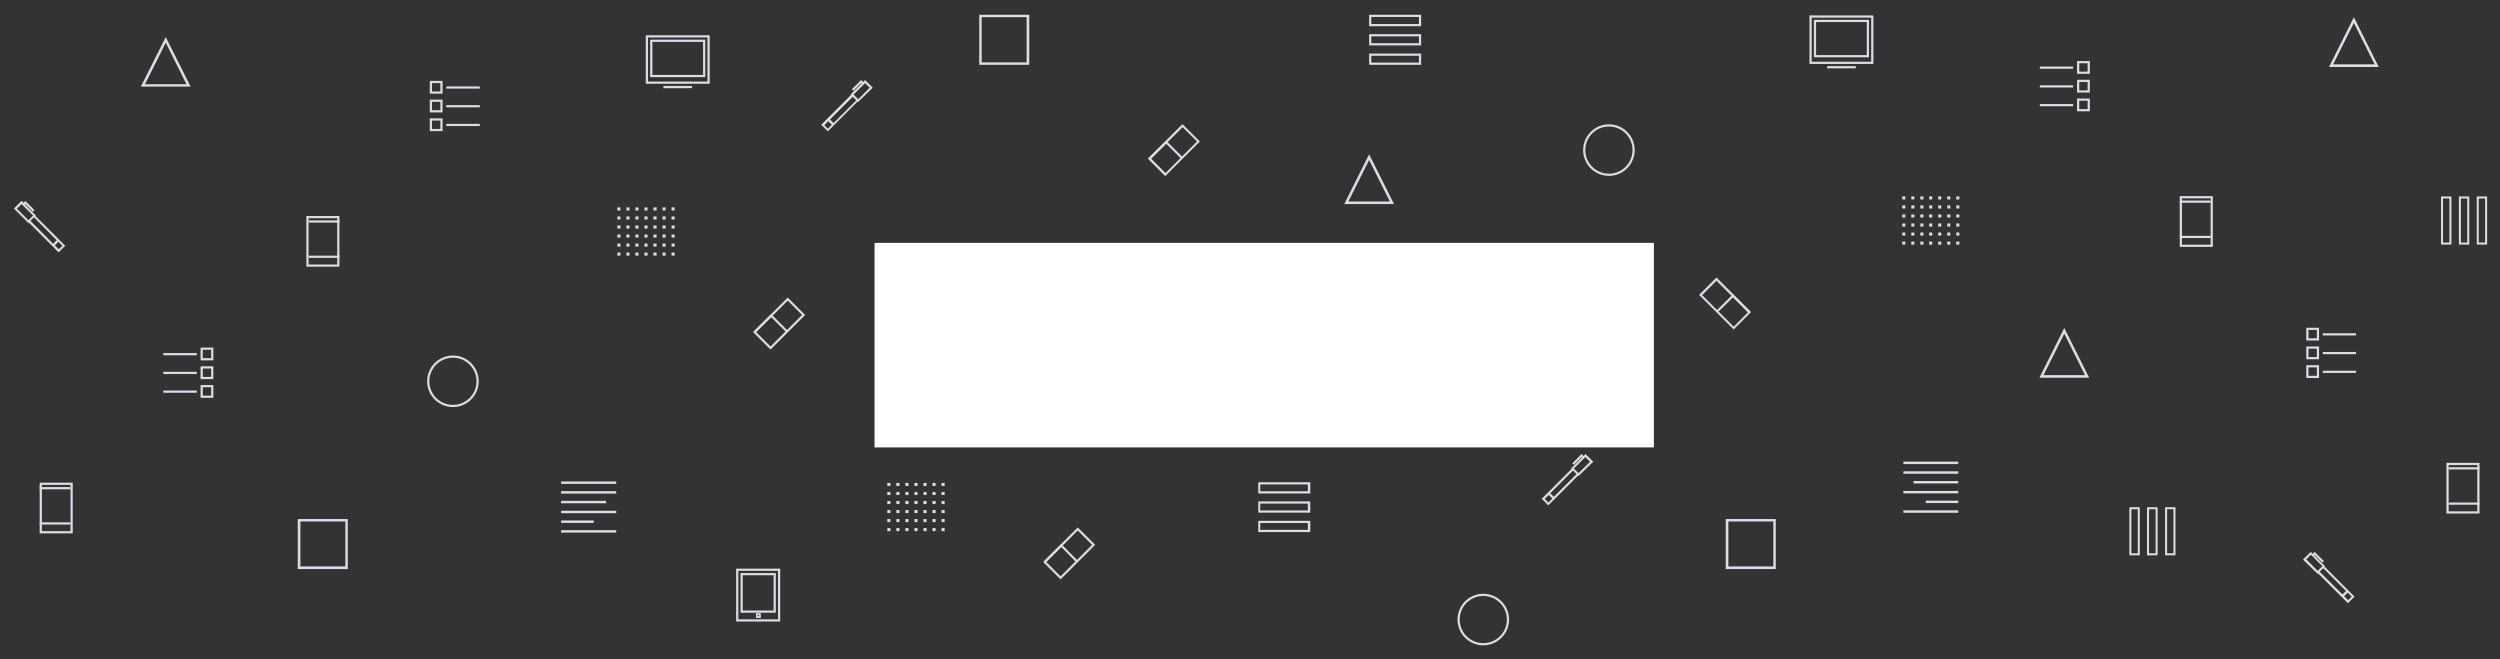 <?xml version="1.0" encoding="utf-8"?>
<!-- Generator: Adobe Illustrator 17.1.0, SVG Export Plug-In . SVG Version: 6.00 Build 0)  -->
<!DOCTYPE svg PUBLIC "-//W3C//DTD SVG 1.1//EN" "http://www.w3.org/Graphics/SVG/1.1/DTD/svg11.dtd">
<svg version="1.1" id="Calque_1" xmlns="http://www.w3.org/2000/svg" xmlns:xlink="http://www.w3.org/1999/xlink" x="0px" y="0px"
	 viewBox="0 0 1134.3 299" enable-background="new 0 0 1134.3 299" xml:space="preserve">
<rect x="0" y="0" width="1134.3" height="299" fill="#333333" stroke="none"/>
<g>
	<g id="calque_x5F_1-2_42_">
		
			<rect x="195.5" y="37.2" fill-rule="evenodd" clip-rule="evenodd" fill="none" stroke="#DADDE3" stroke-miterlimit="10" width="4.8" height="4.8"/>
		
			<line fill-rule="evenodd" clip-rule="evenodd" fill="none" stroke="#DADDE3" stroke-miterlimit="10" x1="202.5" y1="39.7" x2="217.7" y2="39.7"/>
		
			<rect x="195.5" y="45.7" fill-rule="evenodd" clip-rule="evenodd" fill="none" stroke="#DADDE3" stroke-miterlimit="10" width="4.8" height="4.8"/>
		
			<line fill-rule="evenodd" clip-rule="evenodd" fill="none" stroke="#DADDE3" stroke-miterlimit="10" x1="202.5" y1="48.2" x2="217.7" y2="48.2"/>
		
			<rect x="195.5" y="54.2" fill-rule="evenodd" clip-rule="evenodd" fill="none" stroke="#DADDE3" stroke-miterlimit="10" width="4.8" height="4.8"/>
		
			<line fill-rule="evenodd" clip-rule="evenodd" fill="none" stroke="#DADDE3" stroke-miterlimit="10" x1="202.5" y1="56.7" x2="217.7" y2="56.7"/>
	</g>
	<g id="calque_x5F_1-2_41_">
		<path fill="#DADDE3" d="M644.8,11.9h-23.6V6.7h23.6V11.9z M622.2,10.9h21.6V7.7h-21.6V10.9z"/>
		<path fill="#DADDE3" d="M644.8,20.6h-23.6v-5.1h23.6V20.6z M622.2,19.6h21.6v-3.1h-21.6V19.6z"/>
		<path fill="#DADDE3" d="M644.8,29.4h-23.6v-5.1h23.6V29.4z M622.2,28.4h21.6v-3.1h-21.6V28.4z"/>
	</g>
	<g id="calque_x5F_1-2_37_">
		<g>
			<path fill="#DADDE3" d="M467,29.4h-22.7V6.7H467V29.4z M445.4,28.3h20.4V7.8h-20.4V28.3z"/>
		</g>
	</g>
	<g id="calque_x5F_1-2_53_">
		<path fill="#DADDE3" d="M157.8,258.2h-22.7v-22.7h22.7V258.2z M136.3,257h20.4v-20.4h-20.4V257z"/>
	</g>
	<g id="calque_x5F_1-2_61_">
		<path fill="#DADDE3" d="M805.7,258.2H783v-22.7h22.7V258.2z M784.2,257h20.4v-20.4h-20.4V257z"/>
	</g>
	<g id="calque_x5F_1-2_36_">
		<path fill="#DADDE3" d="M528.7,79.9l-7.9-7.9l15.7-15.7l7.9,7.9L528.7,79.9z M522.3,72l6.5,6.5l14.3-14.3l-6.5-6.5L522.3,72z"/>
		<polygon fill="#DADDE3" points="521.9,72.3 521.2,71.6 529.1,63.8 536.6,71.3 535.9,72 529.1,65.2 		"/>
	</g>
	<g id="calque_x5F_1-2_21_">
		<path fill="#DADDE3" d="M349.6,158.6l-7.9-7.9l15.7-15.7l7.9,7.9L349.6,158.6z M343.1,150.7l6.5,6.5l14.3-14.3l-6.5-6.5
			L343.1,150.7z"/>
		<polygon fill="#DADDE3" points="342.7,151 342,150.3 349.9,142.5 357.4,150 356.7,150.7 349.9,143.9 		"/>
	</g>
	<path id="calque_x5F_1-2_33_" fill="#DADDE3" d="M396,39.8l-3.5-3.5l-0.9,0.9l-0.9-0.9l-4.2,4.2l0.7,0.7l3.5-3.5l0.2,0.2l-5,5
		l0.2,0.2l-10.3,10.3l0,0l-0.1,0.1l-0.6,0.6l0,0l-2.5,2.5l3,3l3.2-3.2l10.3-10.3l0.2,0.2L396,39.8z M394.6,39.8l-5.2,5.2l-2.1-2.1
		l5.2-5.2L394.6,39.8z M374,56.8l1.8-1.8l0.8,0.8l0.8,0.8l-1.8,1.8L374,56.8z M378.2,55.8l-0.8-0.8l-0.8-0.8l10.3-10.3l1.6,1.6
		L378.2,55.8z"/>
	<g id="calque_x5F_1-2_31_">
		<g>
			<g>
				
					<rect x="293.5" y="16.5" fill-rule="evenodd" clip-rule="evenodd" fill="none" stroke="#DADDE3" stroke-miterlimit="10" width="28" height="21"/>
			</g>
			<g>
				
					<rect x="295.5" y="18.5" fill-rule="evenodd" clip-rule="evenodd" fill="none" stroke="#DADDE3" stroke-miterlimit="10" width="24" height="16"/>
			</g>
		</g>
		
			<line fill-rule="evenodd" clip-rule="evenodd" fill="none" stroke="#DADDE3" stroke-miterlimit="10" x1="301" y1="39.5" x2="314" y2="39.5"/>
	</g>
	<g id="calque_x5F_1-2_29_">
		<g>
			<path fill="#DADDE3" d="M75.2,19.4l9.4,18.8H65.8L75.2,19.4 M75.2,16.8L63.9,39.3h22.6L75.2,16.8L75.2,16.8z"/>
		</g>
	</g>
	<circle id="calque_x5F_1-2_28_" fill="none" stroke="#DADDE3" stroke-miterlimit="10" cx="730" cy="68.1" r="11.2"/>
	<circle id="calque_x5F_1-2_16_" fill="none" stroke="#DADDE3" stroke-miterlimit="10" cx="205.5" cy="173" r="11.2"/>
	<g id="calque_x5F_1-2_52_">
		<rect x="304.7" y="94.1" fill="#DADDE3" width="1.4" height="1.4"/>
		<rect x="300.6" y="94.1" fill="#DADDE3" width="1.4" height="1.4"/>
		<rect x="296.5" y="94.1" fill="#DADDE3" width="1.4" height="1.4"/>
		<rect x="292.4" y="94.1" fill="#DADDE3" width="1.4" height="1.4"/>
		<rect x="288.3" y="94.1" fill="#DADDE3" width="1.4" height="1.4"/>
		<rect x="284.2" y="94.1" fill="#DADDE3" width="1.4" height="1.4"/>
		<rect x="280.1" y="94.1" fill="#DADDE3" width="1.4" height="1.4"/>
		<rect x="304.7" y="98.2" fill="#DADDE3" width="1.4" height="1.4"/>
		<rect x="300.6" y="98.2" fill="#DADDE3" width="1.4" height="1.4"/>
		<rect x="296.5" y="98.2" fill="#DADDE3" width="1.4" height="1.4"/>
		<rect x="292.4" y="98.2" fill="#DADDE3" width="1.4" height="1.4"/>
		<rect x="288.3" y="98.2" fill="#DADDE3" width="1.4" height="1.4"/>
		<rect x="284.2" y="98.2" fill="#DADDE3" width="1.4" height="1.4"/>
		<rect x="280.1" y="98.2" fill="#DADDE3" width="1.4" height="1.4"/>
		<rect x="304.7" y="102.3" fill="#DADDE3" width="1.4" height="1.4"/>
		<rect x="300.6" y="102.3" fill="#DADDE3" width="1.4" height="1.4"/>
		<rect x="296.5" y="102.3" fill="#DADDE3" width="1.4" height="1.4"/>
		<rect x="292.4" y="102.3" fill="#DADDE3" width="1.4" height="1.4"/>
		<rect x="288.3" y="102.3" fill="#DADDE3" width="1.4" height="1.4"/>
		<rect x="284.2" y="102.3" fill="#DADDE3" width="1.4" height="1.4"/>
		<rect x="280.1" y="102.3" fill="#DADDE3" width="1.4" height="1.4"/>
		<rect x="304.7" y="106.4" fill="#DADDE3" width="1.4" height="1.4"/>
		<rect x="300.6" y="106.4" fill="#DADDE3" width="1.4" height="1.4"/>
		<rect x="296.5" y="106.4" fill="#DADDE3" width="1.4" height="1.4"/>
		<rect x="292.4" y="106.4" fill="#DADDE3" width="1.4" height="1.4"/>
		<rect x="288.3" y="106.4" fill="#DADDE3" width="1.4" height="1.4"/>
		<rect x="284.2" y="106.4" fill="#DADDE3" width="1.4" height="1.4"/>
		<rect x="280.1" y="106.4" fill="#DADDE3" width="1.4" height="1.4"/>
		<rect x="304.7" y="110.5" fill="#DADDE3" width="1.4" height="1.4"/>
		<rect x="300.6" y="110.5" fill="#DADDE3" width="1.4" height="1.4"/>
		<rect x="296.5" y="110.5" fill="#DADDE3" width="1.4" height="1.4"/>
		<rect x="292.4" y="110.5" fill="#DADDE3" width="1.4" height="1.4"/>
		<rect x="288.3" y="110.5" fill="#DADDE3" width="1.4" height="1.4"/>
		<rect x="284.2" y="110.5" fill="#DADDE3" width="1.4" height="1.4"/>
		<rect x="280.1" y="110.5" fill="#DADDE3" width="1.4" height="1.4"/>
		<rect x="304.7" y="114.6" fill="#DADDE3" width="1.4" height="1.4"/>
		<rect x="300.6" y="114.6" fill="#DADDE3" width="1.4" height="1.4"/>
		<rect x="296.5" y="114.6" fill="#DADDE3" width="1.4" height="1.4"/>
		<rect x="292.4" y="114.6" fill="#DADDE3" width="1.4" height="1.4"/>
		<rect x="288.3" y="114.6" fill="#DADDE3" width="1.4" height="1.4"/>
		<rect x="284.2" y="114.6" fill="#DADDE3" width="1.4" height="1.4"/>
		<rect x="280.1" y="114.6" fill="#DADDE3" width="1.4" height="1.4"/>
	</g>
	<g id="calque_x5F_1-2_47_">
		<g>
			<path fill="#DADDE3" d="M139,98h15v23h-15V98z M153,99h-13v21h13V99z"/>
			<rect x="140" y="100" fill="#DADDE3" width="14" height="1"/>
			<rect x="140" y="116" fill="#DADDE3" width="14" height="1"/>
		</g>
	</g>
	<g id="calque_x5F_1-2_66_">
		
			<rect x="91.5" y="158.2" fill-rule="evenodd" clip-rule="evenodd" fill="none" stroke="#DADDE3" stroke-miterlimit="10" width="4.8" height="4.8"/>
		
			<line fill-rule="evenodd" clip-rule="evenodd" fill="none" stroke="#DADDE3" stroke-miterlimit="10" x1="89.3" y1="160.7" x2="74.1" y2="160.7"/>
		
			<rect x="91.5" y="166.7" fill-rule="evenodd" clip-rule="evenodd" fill="none" stroke="#DADDE3" stroke-miterlimit="10" width="4.8" height="4.8"/>
		
			<line fill-rule="evenodd" clip-rule="evenodd" fill="none" stroke="#DADDE3" stroke-miterlimit="10" x1="89.3" y1="169.2" x2="74.1" y2="169.2"/>
		
			<rect x="91.5" y="175.2" fill-rule="evenodd" clip-rule="evenodd" fill="none" stroke="#DADDE3" stroke-miterlimit="10" width="4.8" height="4.8"/>
		
			<line fill-rule="evenodd" clip-rule="evenodd" fill="none" stroke="#DADDE3" stroke-miterlimit="10" x1="89.3" y1="177.7" x2="74.1" y2="177.7"/>
	</g>
	<g id="calque_x5F_1-2_64_">
		<g>
			<path fill="#DADDE3" d="M621.2,72.6l9.4,18.8h-18.8L621.2,72.6 M621.2,70l-11.3,22.6h22.6L621.2,70L621.2,70z"/>
		</g>
	</g>
	<g id="calque_x5F_1-2_62_">
		<g>
			<path fill="#DADDE3" d="M33,242H18v-23h15V242z M19,241h13v-21H19V241z"/>
			<rect x="18" y="221" fill="#DADDE3" width="14" height="1"/>
			<rect x="18" y="237" fill="#DADDE3" width="14" height="1"/>
		</g>
	</g>
	<g id="calque_x5F_1-2_58_">
		
			<line fill-rule="evenodd" clip-rule="evenodd" fill="none" stroke="#DADDE3" stroke-width="1.113" stroke-miterlimit="10" x1="254.6" y1="219" x2="279.6" y2="219"/>
		
			<line fill-rule="evenodd" clip-rule="evenodd" fill="none" stroke="#DADDE3" stroke-width="1.113" stroke-miterlimit="10" x1="254.6" y1="223.4" x2="279.6" y2="223.4"/>
		
			<line fill-rule="evenodd" clip-rule="evenodd" fill="none" stroke="#DADDE3" stroke-width="1.113" stroke-miterlimit="10" x1="254.6" y1="227.8" x2="275" y2="227.8"/>
		
			<line fill-rule="evenodd" clip-rule="evenodd" fill="none" stroke="#DADDE3" stroke-width="1.113" stroke-miterlimit="10" x1="254.6" y1="232.3" x2="279.6" y2="232.3"/>
		
			<line fill-rule="evenodd" clip-rule="evenodd" fill="none" stroke="#DADDE3" stroke-width="1.113" stroke-miterlimit="10" x1="254.6" y1="236.7" x2="269.4" y2="236.7"/>
		
			<line fill-rule="evenodd" clip-rule="evenodd" fill="none" stroke="#DADDE3" stroke-width="1.113" stroke-miterlimit="10" x1="254.6" y1="241.1" x2="279.6" y2="241.1"/>
	</g>
	<g id="calque_x5F_1-2_56_">
		<rect x="402.6" y="219.1" fill="#DADDE3" width="1.4" height="1.4"/>
		<rect x="406.7" y="219.1" fill="#DADDE3" width="1.4" height="1.4"/>
		<rect x="410.8" y="219.1" fill="#DADDE3" width="1.4" height="1.4"/>
		<rect x="414.9" y="219.1" fill="#DADDE3" width="1.4" height="1.4"/>
		<rect x="419" y="219.1" fill="#DADDE3" width="1.4" height="1.4"/>
		<rect x="423.1" y="219.1" fill="#DADDE3" width="1.4" height="1.4"/>
		<rect x="427.2" y="219.1" fill="#DADDE3" width="1.4" height="1.4"/>
		<rect x="402.6" y="223.2" fill="#DADDE3" width="1.4" height="1.4"/>
		<rect x="406.7" y="223.2" fill="#DADDE3" width="1.4" height="1.4"/>
		<rect x="410.8" y="223.2" fill="#DADDE3" width="1.4" height="1.4"/>
		<rect x="414.9" y="223.2" fill="#DADDE3" width="1.4" height="1.4"/>
		<rect x="419" y="223.2" fill="#DADDE3" width="1.4" height="1.4"/>
		<rect x="423.1" y="223.2" fill="#DADDE3" width="1.4" height="1.4"/>
		<rect x="427.2" y="223.2" fill="#DADDE3" width="1.4" height="1.4"/>
		<rect x="402.6" y="227.3" fill="#DADDE3" width="1.4" height="1.4"/>
		<rect x="406.7" y="227.3" fill="#DADDE3" width="1.4" height="1.4"/>
		<rect x="410.8" y="227.3" fill="#DADDE3" width="1.4" height="1.4"/>
		<rect x="414.9" y="227.3" fill="#DADDE3" width="1.4" height="1.4"/>
		<rect x="419" y="227.3" fill="#DADDE3" width="1.4" height="1.4"/>
		<rect x="423.1" y="227.3" fill="#DADDE3" width="1.4" height="1.4"/>
		<rect x="427.2" y="227.3" fill="#DADDE3" width="1.4" height="1.4"/>
		<rect x="402.6" y="231.4" fill="#DADDE3" width="1.4" height="1.4"/>
		<rect x="406.7" y="231.4" fill="#DADDE3" width="1.4" height="1.4"/>
		<rect x="410.8" y="231.4" fill="#DADDE3" width="1.4" height="1.4"/>
		<rect x="414.9" y="231.4" fill="#DADDE3" width="1.4" height="1.4"/>
		<rect x="419" y="231.4" fill="#DADDE3" width="1.4" height="1.4"/>
		<rect x="423.1" y="231.4" fill="#DADDE3" width="1.4" height="1.4"/>
		<rect x="427.2" y="231.4" fill="#DADDE3" width="1.4" height="1.4"/>
		<rect x="402.6" y="235.5" fill="#DADDE3" width="1.4" height="1.4"/>
		<rect x="406.7" y="235.5" fill="#DADDE3" width="1.4" height="1.4"/>
		<rect x="410.8" y="235.5" fill="#DADDE3" width="1.4" height="1.4"/>
		<rect x="414.9" y="235.5" fill="#DADDE3" width="1.4" height="1.4"/>
		<rect x="419" y="235.5" fill="#DADDE3" width="1.4" height="1.4"/>
		<rect x="423.1" y="235.5" fill="#DADDE3" width="1.4" height="1.4"/>
		<rect x="427.2" y="235.5" fill="#DADDE3" width="1.4" height="1.4"/>
		<rect x="402.6" y="239.6" fill="#DADDE3" width="1.4" height="1.4"/>
		<rect x="406.7" y="239.6" fill="#DADDE3" width="1.4" height="1.4"/>
		<rect x="410.8" y="239.6" fill="#DADDE3" width="1.4" height="1.4"/>
		<rect x="414.9" y="239.6" fill="#DADDE3" width="1.4" height="1.4"/>
		<rect x="419" y="239.6" fill="#DADDE3" width="1.4" height="1.4"/>
		<rect x="423.1" y="239.6" fill="#DADDE3" width="1.4" height="1.4"/>
		<rect x="427.2" y="239.6" fill="#DADDE3" width="1.4" height="1.4"/>
	</g>
	<g id="calque_x5F_1-2_25_">
		<g>
			
				<rect x="334.5" y="258.5" fill-rule="evenodd" clip-rule="evenodd" fill="none" stroke="#DADDE3" stroke-miterlimit="10" width="19" height="23"/>
			
				<rect x="343.4" y="278.6" fill-rule="evenodd" clip-rule="evenodd" fill="none" stroke="#DADDE3" stroke-width="0.793" stroke-miterlimit="10" width="1.4" height="1.4"/>
		</g>
		<g>
			
				<rect x="336.5" y="260.5" fill-rule="evenodd" clip-rule="evenodd" fill="none" stroke="#DADDE3" stroke-miterlimit="10" width="15" height="17"/>
		</g>
	</g>
	<g id="calque_x5F_1-2_69_">
		<path fill="#DADDE3" d="M594.5,223.9h-23.6v-5.1h23.6V223.9z M571.8,222.9h21.6v-3.1h-21.6V222.9z"/>
		<path fill="#DADDE3" d="M594.5,232.6h-23.6v-5.1h23.6V232.6z M571.8,231.6h21.6v-3.1h-21.6V231.6z"/>
		<path fill="#DADDE3" d="M594.5,241.4h-23.6v-5.1h23.6V241.4z M571.8,240.4h21.6v-3.1h-21.6V240.4z"/>
	</g>
	<g id="calque_x5F_1-2_68_">
		<path fill="#DADDE3" d="M481.2,262.9l-7.9-7.9l15.7-15.7l7.9,7.9L481.2,262.9z M474.7,255l6.5,6.5l14.3-14.3l-6.5-6.5L474.7,255z"
			/>
		<polygon fill="#DADDE3" points="474.3,255.4 473.6,254.7 481.5,246.8 489,254.4 488.3,255.1 481.5,248.2 		"/>
	</g>
	<circle id="calque_x5F_1-2_63_" fill="none" stroke="#DADDE3" stroke-miterlimit="10" cx="673" cy="281.1" r="11.2"/>
	<rect x="396.8" y="110.2" fill-rule="evenodd" clip-rule="evenodd" fill="#FFFFFF" width="353.6" height="92.8"/>
	<path id="calque_x5F_1-2_60_" fill="#DADDE3" d="M1051.6,260.4l0.2-0.2l10.3,10.3l3.2,3.2l3-3l-2.5-2.5l0,0l-0.6-0.6l-0.1-0.1l0,0
		l-10.3-10.3l0.2-0.2l-5-5l0.2-0.2l3.5,3.5l0.7-0.7l-4.2-4.2l-0.9,0.9l-0.9-0.9l-3.5,3.5L1051.6,260.4z M1048.5,251.7l5.2,5.2
		l-2.1,2.1l-5.2-5.2L1048.5,251.7z M1065.4,272.3l-1.8-1.8l0.8-0.8l0.8-0.8l1.8,1.8L1065.4,272.3z M1052.5,259.4l1.6-1.6l10.3,10.3
		l-0.8,0.8l-0.8,0.8L1052.5,259.4z"/>
	<g id="calque_x5F_1-2_79_">
		
			<rect x="942.9" y="28.2" fill-rule="evenodd" clip-rule="evenodd" fill="none" stroke="#DADDE3" stroke-miterlimit="10" width="4.8" height="4.8"/>
		
			<line fill-rule="evenodd" clip-rule="evenodd" fill="none" stroke="#DADDE3" stroke-miterlimit="10" x1="940.6" y1="30.7" x2="925.5" y2="30.7"/>
		
			<rect x="942.9" y="36.7" fill-rule="evenodd" clip-rule="evenodd" fill="none" stroke="#DADDE3" stroke-miterlimit="10" width="4.8" height="4.8"/>
		
			<line fill-rule="evenodd" clip-rule="evenodd" fill="none" stroke="#DADDE3" stroke-miterlimit="10" x1="940.6" y1="39.2" x2="925.5" y2="39.2"/>
		
			<rect x="942.9" y="45.2" fill-rule="evenodd" clip-rule="evenodd" fill="none" stroke="#DADDE3" stroke-miterlimit="10" width="4.8" height="4.8"/>
		
			<line fill-rule="evenodd" clip-rule="evenodd" fill="none" stroke="#DADDE3" stroke-miterlimit="10" x1="940.6" y1="47.7" x2="925.5" y2="47.7"/>
	</g>
	<g id="calque_x5F_1-2_78_">
		<path fill="#DADDE3" d="M770.9,133.8l7.9-7.9l15.7,15.7l-7.9,7.9L770.9,133.8z M778.8,127.4l-6.5,6.5l14.3,14.3l6.5-6.5
			L778.8,127.4z"/>
		<polygon fill="#DADDE3" points="793.4,142 794.1,141.3 786.3,133.5 778.7,141 779.4,141.7 786.3,134.9 		"/>
	</g>
	<path id="calque_x5F_1-2_77_" fill="#DADDE3" d="M12.9,101.2l0.2-0.2l10.3,10.3l3.2,3.2l3-3l-2.5-2.5l0,0l-0.6-0.6l-0.1-0.1l0,0
		L16.1,98l0.2-0.2l-5-5l0.2-0.2l3.5,3.5l0.7-0.7l-4.2-4.2L10.7,92l-0.9-0.9l-3.5,3.5L12.9,101.2z M9.8,92.6l5.2,5.2l-2.1,2.1
		l-5.2-5.2L9.8,92.6z M26.7,113.1l-1.8-1.8l0.8-0.8l0.8-0.8l1.8,1.8L26.7,113.1z M13.8,100.2l1.6-1.6L25.7,109l-0.8,0.8l-0.8,0.8
		L13.8,100.2z"/>
	<g id="calque_x5F_1-2_76_">
		<g>
			<g>
				
					<rect x="821.5" y="7.5" fill-rule="evenodd" clip-rule="evenodd" fill="none" stroke="#DADDE3" stroke-miterlimit="10" width="28" height="21"/>
			</g>
			<g>
				
					<rect x="823.5" y="9.5" fill-rule="evenodd" clip-rule="evenodd" fill="none" stroke="#DADDE3" stroke-miterlimit="10" width="24" height="16"/>
			</g>
		</g>
		
			<line fill-rule="evenodd" clip-rule="evenodd" fill="none" stroke="#DADDE3" stroke-miterlimit="10" x1="842" y1="30.5" x2="829" y2="30.5"/>
	</g>
	<g id="calque_x5F_1-2_75_">
		<g>
			<path fill="#DADDE3" d="M1068,10.4l9.4,18.8h-18.8L1068,10.4 M1068,7.8l-11.3,22.6h22.6L1068,7.8L1068,7.8z"/>
		</g>
	</g>
	<g id="calque_x5F_1-2_59_">
		<rect x="863.1" y="89.1" fill="#DADDE3" width="1.4" height="1.4"/>
		<rect x="867.2" y="89.1" fill="#DADDE3" width="1.4" height="1.4"/>
		<rect x="871.3" y="89.1" fill="#DADDE3" width="1.4" height="1.4"/>
		<rect x="875.3" y="89.1" fill="#DADDE3" width="1.4" height="1.4"/>
		<rect x="879.4" y="89.1" fill="#DADDE3" width="1.4" height="1.4"/>
		<rect x="883.5" y="89.1" fill="#DADDE3" width="1.4" height="1.4"/>
		<rect x="887.6" y="89.1" fill="#DADDE3" width="1.4" height="1.4"/>
		<rect x="863.1" y="93.2" fill="#DADDE3" width="1.4" height="1.4"/>
		<rect x="867.2" y="93.2" fill="#DADDE3" width="1.4" height="1.4"/>
		<rect x="871.3" y="93.2" fill="#DADDE3" width="1.4" height="1.4"/>
		<rect x="875.3" y="93.2" fill="#DADDE3" width="1.4" height="1.4"/>
		<rect x="879.4" y="93.2" fill="#DADDE3" width="1.4" height="1.4"/>
		<rect x="883.5" y="93.2" fill="#DADDE3" width="1.4" height="1.4"/>
		<rect x="887.6" y="93.2" fill="#DADDE3" width="1.4" height="1.4"/>
		<rect x="863.1" y="97.3" fill="#DADDE3" width="1.4" height="1.4"/>
		<rect x="867.2" y="97.3" fill="#DADDE3" width="1.4" height="1.4"/>
		<rect x="871.3" y="97.3" fill="#DADDE3" width="1.4" height="1.4"/>
		<rect x="875.3" y="97.3" fill="#DADDE3" width="1.4" height="1.4"/>
		<rect x="879.4" y="97.3" fill="#DADDE3" width="1.4" height="1.4"/>
		<rect x="883.5" y="97.3" fill="#DADDE3" width="1.4" height="1.4"/>
		<rect x="887.6" y="97.3" fill="#DADDE3" width="1.4" height="1.4"/>
		<rect x="863.1" y="101.4" fill="#DADDE3" width="1.4" height="1.4"/>
		<rect x="867.2" y="101.4" fill="#DADDE3" width="1.4" height="1.4"/>
		<rect x="871.3" y="101.4" fill="#DADDE3" width="1.4" height="1.4"/>
		<rect x="875.3" y="101.4" fill="#DADDE3" width="1.4" height="1.4"/>
		<rect x="879.4" y="101.4" fill="#DADDE3" width="1.4" height="1.4"/>
		<rect x="883.5" y="101.4" fill="#DADDE3" width="1.4" height="1.4"/>
		<rect x="887.6" y="101.4" fill="#DADDE3" width="1.4" height="1.4"/>
		<rect x="863.1" y="105.5" fill="#DADDE3" width="1.4" height="1.4"/>
		<rect x="867.2" y="105.5" fill="#DADDE3" width="1.4" height="1.4"/>
		<rect x="871.3" y="105.5" fill="#DADDE3" width="1.4" height="1.4"/>
		<rect x="875.3" y="105.5" fill="#DADDE3" width="1.4" height="1.4"/>
		<rect x="879.4" y="105.5" fill="#DADDE3" width="1.4" height="1.4"/>
		<rect x="883.5" y="105.5" fill="#DADDE3" width="1.4" height="1.4"/>
		<rect x="887.6" y="105.5" fill="#DADDE3" width="1.4" height="1.4"/>
		<rect x="863.1" y="109.6" fill="#DADDE3" width="1.4" height="1.4"/>
		<rect x="867.2" y="109.6" fill="#DADDE3" width="1.4" height="1.4"/>
		<rect x="871.3" y="109.6" fill="#DADDE3" width="1.4" height="1.4"/>
		<rect x="875.3" y="109.6" fill="#DADDE3" width="1.4" height="1.4"/>
		<rect x="879.4" y="109.6" fill="#DADDE3" width="1.4" height="1.4"/>
		<rect x="883.5" y="109.6" fill="#DADDE3" width="1.4" height="1.4"/>
		<rect x="887.6" y="109.6" fill="#DADDE3" width="1.4" height="1.4"/>
	</g>
	<g id="calque_x5F_1-2_48_">
		<g>
			<path fill="#DADDE3" d="M1004,112h-15V89h15V112z M990,111h13V90h-13V111z"/>
			<rect x="989" y="91" fill="#DADDE3" width="14" height="1"/>
			<rect x="989" y="107" fill="#DADDE3" width="14" height="1"/>
		</g>
	</g>
	<g id="calque_x5F_1-2_44_">
		
			<polygon fill-rule="evenodd" clip-rule="evenodd" fill="none" stroke="#DADDE3" stroke-width="0.926" stroke-miterlimit="10" points="
			1128,89.6 1124.2,89.6 1124.2,110.5 1128,110.5 1128,89.6 1128,89.6 		"/>
		
			<polygon fill-rule="evenodd" clip-rule="evenodd" fill="none" stroke="#DADDE3" stroke-width="0.926" stroke-miterlimit="10" points="
			1119.9,89.6 1116.1,89.6 1116.1,110.5 1119.9,110.5 1119.9,89.6 1119.9,89.6 		"/>
		
			<polygon fill-rule="evenodd" clip-rule="evenodd" fill="none" stroke="#DADDE3" stroke-width="0.926" stroke-miterlimit="10" points="
			1111.8,89.6 1108,89.6 1108,110.5 1111.8,110.5 1111.8,89.6 1111.8,89.6 		"/>
	</g>
	<g id="calque_x5F_1-2_43_">
		
			<rect x="1046.9" y="149.2" fill-rule="evenodd" clip-rule="evenodd" fill="none" stroke="#DADDE3" stroke-miterlimit="10" width="4.8" height="4.8"/>
		
			<line fill-rule="evenodd" clip-rule="evenodd" fill="none" stroke="#DADDE3" stroke-miterlimit="10" x1="1053.9" y1="151.7" x2="1069" y2="151.7"/>
		
			<rect x="1046.9" y="157.7" fill-rule="evenodd" clip-rule="evenodd" fill="none" stroke="#DADDE3" stroke-miterlimit="10" width="4.8" height="4.8"/>
		
			<line fill-rule="evenodd" clip-rule="evenodd" fill="none" stroke="#DADDE3" stroke-miterlimit="10" x1="1053.9" y1="160.2" x2="1069" y2="160.2"/>
		
			<rect x="1046.9" y="166.2" fill-rule="evenodd" clip-rule="evenodd" fill="none" stroke="#DADDE3" stroke-miterlimit="10" width="4.8" height="4.8"/>
		
			<line fill-rule="evenodd" clip-rule="evenodd" fill="none" stroke="#DADDE3" stroke-miterlimit="10" x1="1053.9" y1="168.7" x2="1069" y2="168.7"/>
	</g>
	<g id="calque_x5F_1-2_39_">
		<g>
			<path fill="#DADDE3" d="M936.6,151.4l9.4,18.8h-18.8L936.6,151.4 M936.6,148.8l-11.3,22.6h22.6L936.6,148.8L936.6,148.8z"/>
		</g>
	</g>
	<g id="calque_x5F_1-2_32_">
		<g>
			<path fill="#DADDE3" d="M1110,210h15v23h-15V210z M1124,211h-13v21h13V211z"/>
			<rect x="1111" y="212" fill="#DADDE3" width="14" height="1"/>
			<rect x="1111" y="228" fill="#DADDE3" width="14" height="1"/>
		</g>
	</g>
	<g id="calque_x5F_1-2_30_">
		
			<polygon fill-rule="evenodd" clip-rule="evenodd" fill="none" stroke="#DADDE3" stroke-width="0.926" stroke-miterlimit="10" points="
			966.6,230.6 970.4,230.6 970.4,251.5 966.6,251.5 966.6,230.6 966.6,230.6 		"/>
		
			<polygon fill-rule="evenodd" clip-rule="evenodd" fill="none" stroke="#DADDE3" stroke-width="0.926" stroke-miterlimit="10" points="
			974.6,230.6 978.5,230.6 978.5,251.5 974.6,251.5 974.6,230.6 974.6,230.6 		"/>
		
			<polygon fill-rule="evenodd" clip-rule="evenodd" fill="none" stroke="#DADDE3" stroke-width="0.926" stroke-miterlimit="10" points="
			982.8,230.6 986.6,230.6 986.6,251.5 982.8,251.5 982.8,230.6 982.8,230.6 		"/>
	</g>
	<g id="calque_x5F_1-2_27_">
		
			<line fill-rule="evenodd" clip-rule="evenodd" fill="none" stroke="#DADDE3" stroke-width="1.113" stroke-miterlimit="10" x1="888.5" y1="210" x2="863.6" y2="210"/>
		
			<line fill-rule="evenodd" clip-rule="evenodd" fill="none" stroke="#DADDE3" stroke-width="1.113" stroke-miterlimit="10" x1="888.5" y1="214.4" x2="863.6" y2="214.4"/>
		
			<line fill-rule="evenodd" clip-rule="evenodd" fill="none" stroke="#DADDE3" stroke-width="1.113" stroke-miterlimit="10" x1="888.5" y1="218.8" x2="868.2" y2="218.8"/>
		
			<line fill-rule="evenodd" clip-rule="evenodd" fill="none" stroke="#DADDE3" stroke-width="1.113" stroke-miterlimit="10" x1="888.5" y1="223.3" x2="863.6" y2="223.3"/>
		
			<line fill-rule="evenodd" clip-rule="evenodd" fill="none" stroke="#DADDE3" stroke-width="1.113" stroke-miterlimit="10" x1="888.5" y1="227.7" x2="873.8" y2="227.7"/>
		
			<line fill-rule="evenodd" clip-rule="evenodd" fill="none" stroke="#DADDE3" stroke-width="1.113" stroke-miterlimit="10" x1="888.5" y1="232.1" x2="863.6" y2="232.1"/>
	</g>
	<path id="calque_x5F_1-2_23_" fill="#DADDE3" d="M722.9,209.5l-3.5-3.5l-0.9,0.9l-0.9-0.9l-4.2,4.2l0.7,0.7l3.5-3.5l0.2,0.2l-5,5
		l0.2,0.2l-10.3,10.3l0,0l-0.1,0.1l-0.6,0.6l0,0l-2.5,2.5l3,3l3.2-3.2l10.3-10.3l0.2,0.2L722.9,209.5z M721.4,209.5l-5.2,5.2
		l-2.1-2.1l5.2-5.2L721.4,209.5z M700.9,226.4l1.8-1.8l0.8,0.8l0.8,0.8l-1.8,1.8L700.9,226.4z M705,225.4l-0.8-0.8l-0.8-0.8
		l10.3-10.3l1.6,1.6L705,225.4z"/>
</g>
</svg>
